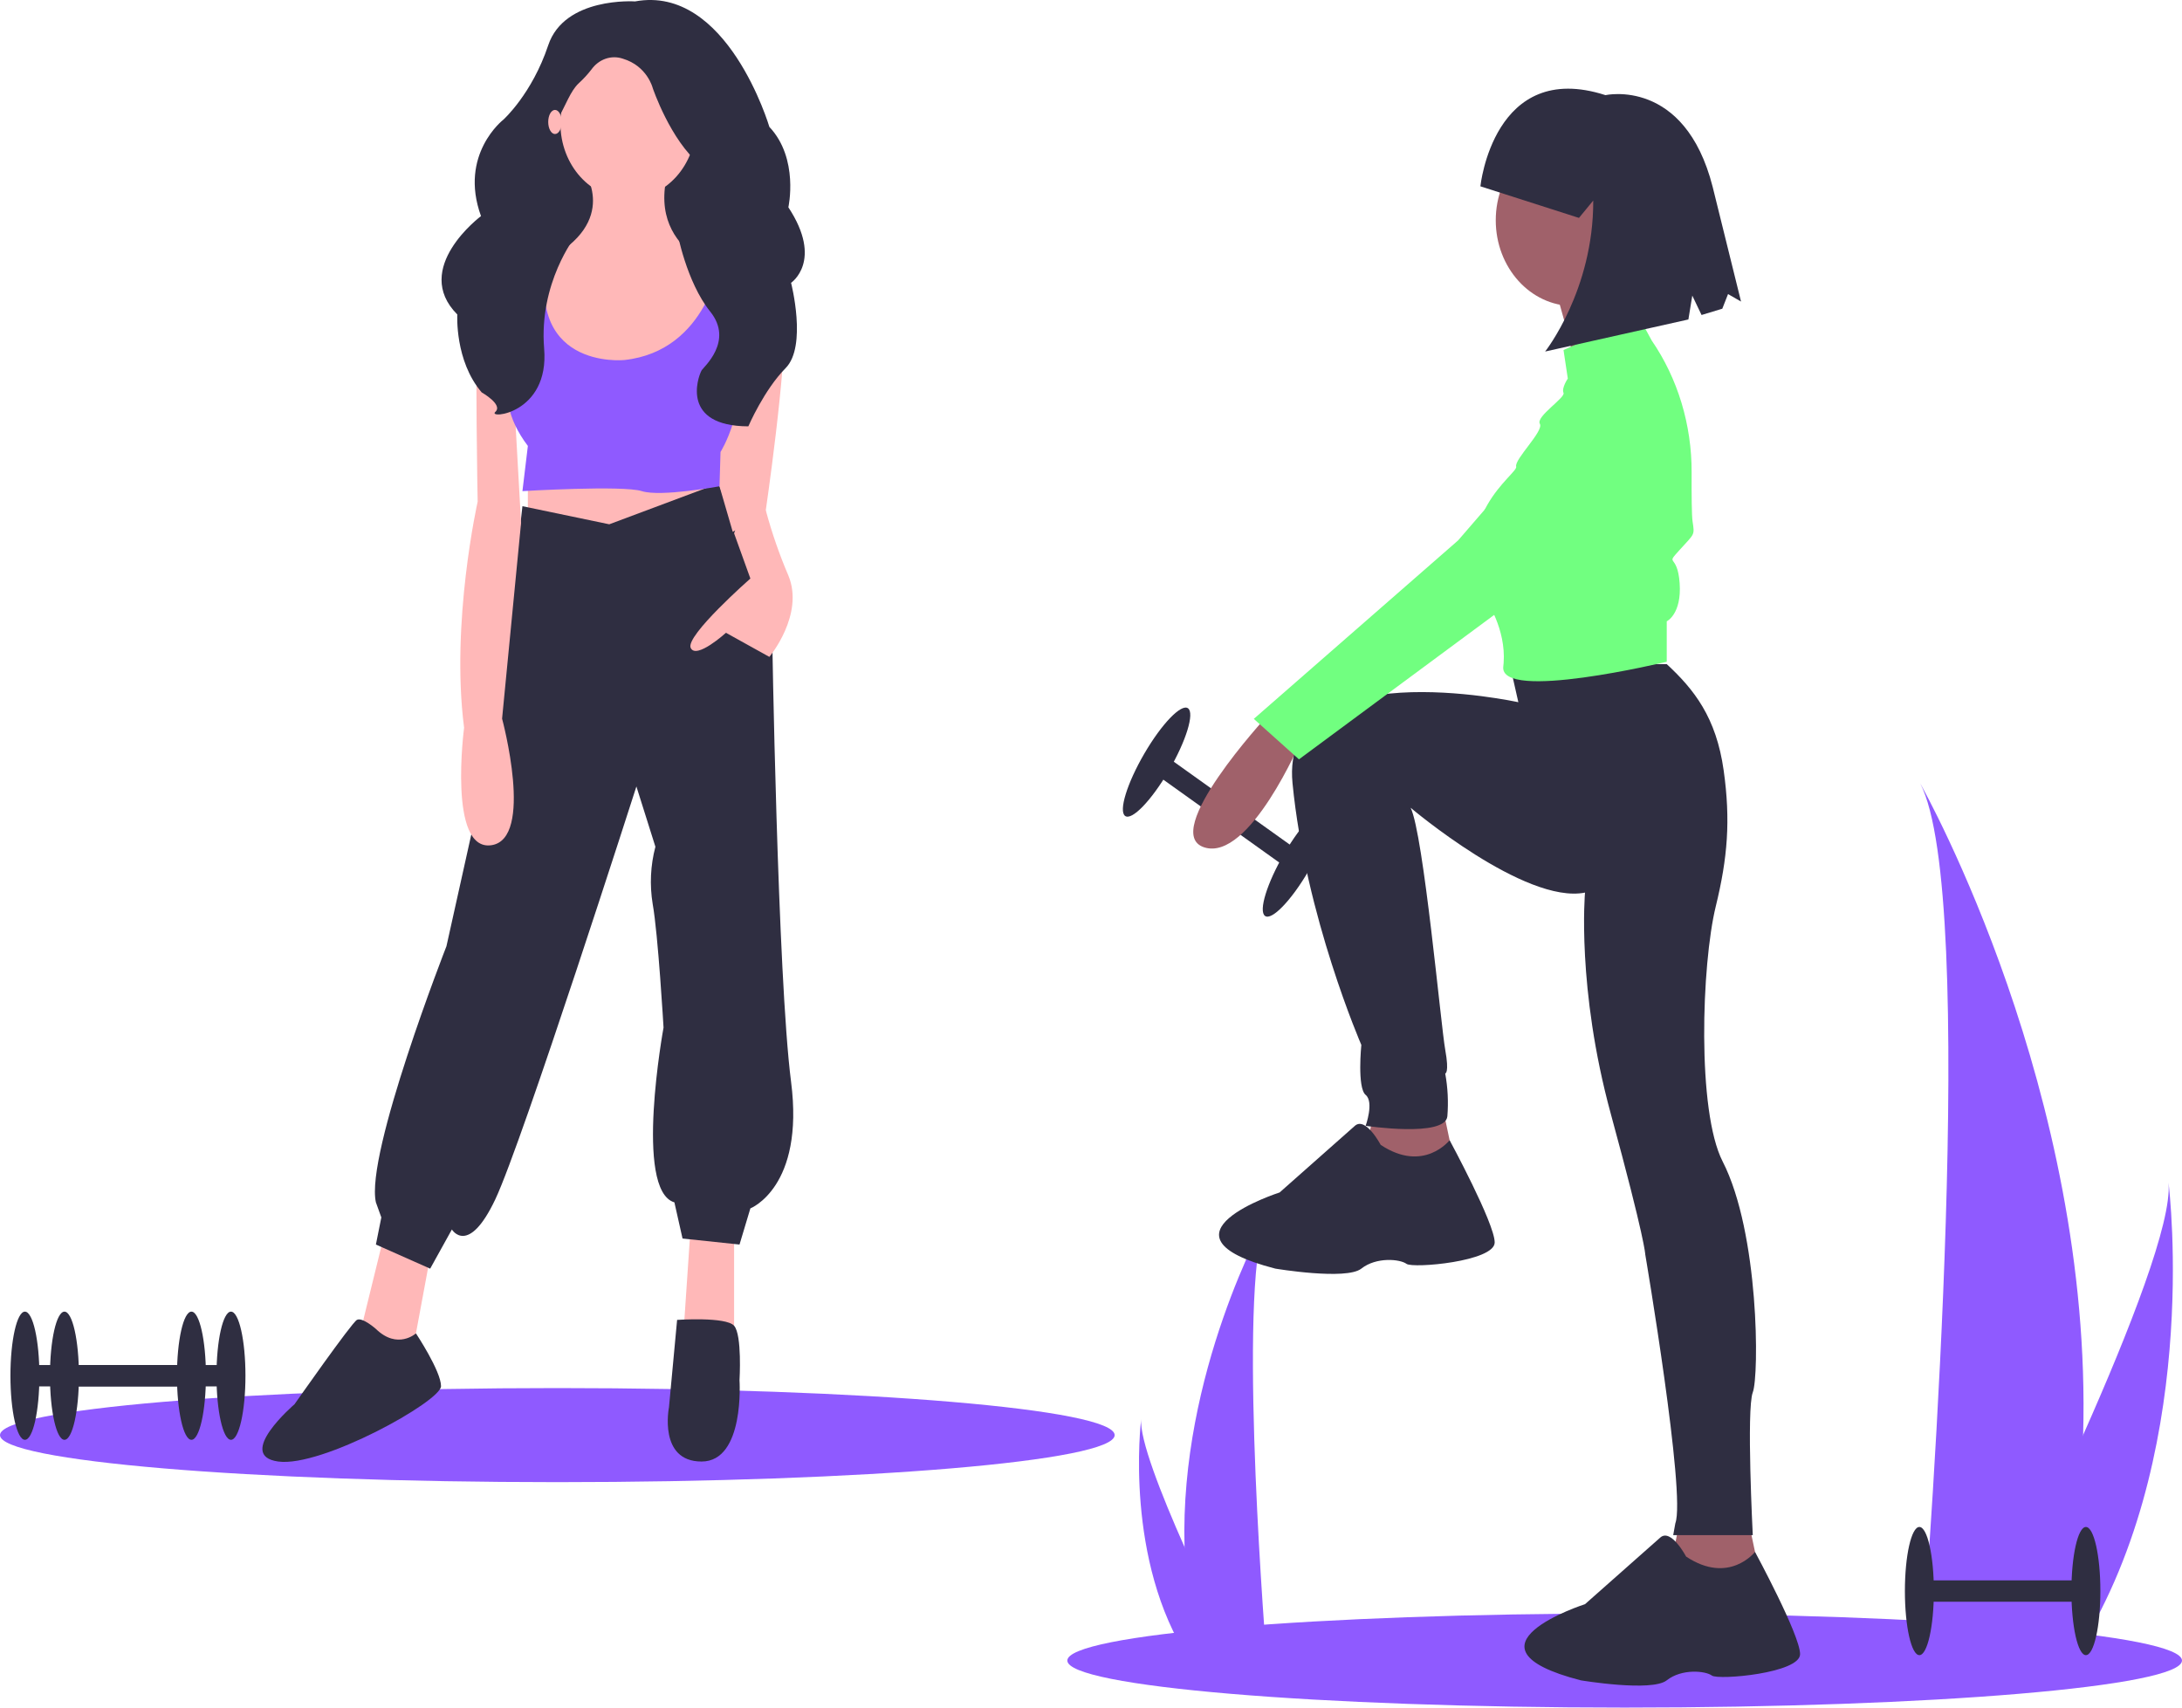 <svg width="253" height="198" viewBox="0 0 253 198" fill="none" xmlns="http://www.w3.org/2000/svg">
<g clip-path="url(#clip0)">
<path d="M134.711 87.331L133.497 89.412L149.716 101.005L150.931 98.924L134.711 87.331Z" fill="#2F2E41"/>
<path d="M151.734 100.972C153.747 97.525 154.747 94.278 153.968 93.722C153.189 93.165 150.926 95.509 148.913 98.956C146.901 102.404 145.901 105.65 146.68 106.207C147.459 106.764 149.722 104.42 151.734 100.972Z" fill="#2F2E41"/>
<path d="M135.514 89.38C137.527 85.932 138.527 82.686 137.748 82.129C136.969 81.572 134.706 83.916 132.694 87.364C130.681 90.811 129.681 94.057 130.46 94.614C131.239 95.171 133.502 92.827 135.514 89.38Z" fill="#2F2E41"/>
<path d="M188.378 198C224.068 198 253 195.558 253 192.546C253 189.534 224.068 187.092 188.378 187.092C152.689 187.092 123.757 189.534 123.757 192.546C123.757 195.558 152.689 198 188.378 198Z" fill="#8F5AFF"/>
<path d="M64.622 171.86C100.311 171.86 129.243 169.418 129.243 166.406C129.243 163.394 100.311 160.952 64.622 160.952C28.932 160.952 0 163.394 0 166.406C0 169.418 28.932 171.86 64.622 171.86Z" fill="#8F5AFF"/>
<path d="M241.535 166.394C241.323 175.157 239.997 183.842 237.595 192.195C237.54 192.389 237.483 192.58 237.425 192.773H222.721C222.737 192.6 222.752 192.406 222.768 192.195C223.749 179.723 229.401 103.814 222.643 90.833C223.233 91.886 242.675 126.765 241.535 166.394Z" fill="#8F5AFF"/>
<path d="M240.432 192.195C240.309 192.389 240.181 192.583 240.05 192.773H229.019C229.103 192.609 229.2 192.415 229.312 192.195C231.135 188.555 236.528 177.675 241.535 166.394C246.916 154.272 251.852 141.69 251.436 137.137C251.564 138.164 255.288 169.473 240.432 192.195Z" fill="#8F5AFF"/>
<path d="M137.346 179.384C137.454 183.832 138.127 188.24 139.346 192.48C139.374 192.578 139.403 192.675 139.432 192.774H146.896C146.888 192.685 146.88 192.587 146.872 192.48C146.374 186.149 143.505 147.619 146.936 141.03C146.636 141.565 136.768 159.269 137.346 179.384Z" fill="#8F5AFF"/>
<path d="M137.906 192.48C137.969 192.578 138.034 192.677 138.1 192.774H143.699C143.657 192.69 143.607 192.591 143.55 192.48C142.625 190.633 139.888 185.11 137.346 179.384C134.615 173.231 132.11 166.845 132.321 164.533C132.256 165.055 130.366 180.946 137.906 192.48Z" fill="#8F5AFF"/>
<path d="M146.872 83.08C146.872 83.08 134.403 96.602 139.64 98.257C144.877 99.913 150.862 85.84 150.862 85.84L146.872 83.08Z" fill="#A0616A"/>
<path d="M159.341 128.612L157.845 136.338L169.067 136.89L167.321 128.612H159.341Z" fill="#A0616A"/>
<path d="M194.753 176.351L193.257 184.077L204.479 184.629L202.733 176.351H194.753Z" fill="#A0616A"/>
<path d="M175.052 77.009L176.05 81.424C176.05 81.424 148.369 75.354 149.865 90.807C151.361 106.26 157.845 121.161 157.845 121.161C157.845 121.161 157.346 126.128 158.344 126.956C159.341 127.784 158.344 130.543 158.344 130.543C158.344 130.543 167.571 131.923 167.82 129.44C167.954 127.779 167.87 126.106 167.571 124.472C167.571 124.472 168.07 124.472 167.571 121.713C167.072 118.954 165.057 96.699 163.561 93.663C163.561 93.663 176.798 104.88 183.78 103.5C183.78 103.5 182.783 114.538 186.773 129.164C190.763 143.789 190.763 145.445 190.763 145.445C190.763 145.445 195.501 173.315 194.254 176.627L194.005 178.006H203.232C203.232 178.006 202.484 163.381 203.232 161.45C203.98 159.518 203.98 142.961 199.741 134.683C196.739 128.82 197.298 111.822 198.94 105.103C200.319 99.461 200.667 95.118 199.859 89.342C198.994 83.165 196.413 79.936 193.257 77.009H175.052Z" fill="#2F2E41"/>
<path d="M182.409 35.479C187.367 35.479 191.387 31.031 191.387 25.545C191.387 20.058 187.367 15.611 182.409 15.611C177.451 15.611 173.431 20.058 173.431 25.545C173.431 31.031 177.451 35.479 182.409 35.479Z" fill="#A0616A"/>
<path d="M180.04 32.582C180.04 32.582 182.783 41.412 182.534 43.068C182.284 44.723 190.514 39.756 190.514 39.756C190.514 39.756 187.272 30.926 188.269 28.442L180.04 32.582Z" fill="#A0616A"/>
<path d="M190.015 36.721L181.287 40.584L181.785 43.895C181.785 43.895 181.037 44.999 181.287 45.551C181.536 46.103 178.045 48.311 178.544 49.139C179.042 49.966 175.551 53.278 175.8 54.106C176.05 54.934 167.82 59.901 172.309 69.559C172.309 69.559 174.636 72.907 174.345 76.866C174.335 77.005 174.321 77.145 174.304 77.285C173.805 81.424 193.257 76.733 193.257 76.733V72.042C193.257 72.042 195.003 71.214 194.753 67.627C194.504 64.04 193.008 65.695 194.753 63.764C196.499 61.832 196.499 62.108 196.25 60.453C196.15 59.791 196.13 57.414 196.142 54.797C196.165 49.266 194.537 43.882 191.511 39.48L190.015 36.721Z" fill="#71FF80"/>
<path d="M185.277 43.895L169.067 62.66L145.376 83.356L150.613 88.047L194.254 55.761C194.254 55.761 197.995 38.101 185.277 43.895Z" fill="#71FF80"/>
<path d="M160.089 132.751C160.089 132.751 158.344 129.44 157.097 130.543L148.369 138.27C148.369 138.27 132.907 143.237 147.87 147.1C147.87 147.1 156.099 148.48 157.845 147.1C159.591 145.72 162.334 145.996 163.082 146.548C163.83 147.1 173.307 146.272 173.307 144.065C173.307 141.857 168.08 132.209 168.08 132.209C168.08 132.209 165.077 136.062 160.089 132.751Z" fill="#2F2E41"/>
<path d="M195.501 180.49C195.501 180.49 193.756 177.179 192.509 178.282L183.78 186.009C183.78 186.009 168.319 190.976 183.282 194.839C183.282 194.839 191.511 196.219 193.257 194.839C195.003 193.46 197.746 193.736 198.494 194.288C199.242 194.839 208.718 194.012 208.718 191.804C208.718 189.596 203.492 179.948 203.492 179.948C203.492 179.948 200.489 183.801 195.501 180.49Z" fill="#2F2E41"/>
<path d="M171.65 21.605C171.65 21.605 173.168 6.84 186.15 11.032C186.15 11.032 195.335 8.965 198.579 21.658L201.871 34.966L200.364 34.099L199.698 35.796L197.293 36.525L196.219 34.275L195.767 37.044L179.156 40.761C179.156 40.761 184.774 33.658 184.734 23.256L183.079 25.267L171.65 21.605Z" fill="#2F2E41"/>
<path d="M82.443 9.599H61.677V38.254H82.443V9.599Z" fill="#2F2E41"/>
<path d="M44.529 143.261L41.697 154.793L46.417 158.636L47.675 157.588L49.878 145.707L44.529 143.261Z" fill="#FFB8B8"/>
<path d="M80.083 142.213L79.139 156.19H85.117V143.261L80.083 142.213Z" fill="#FFB8B8"/>
<path d="M61.205 53.804V62.19L72.846 64.287L82.914 59.744L81.027 54.502L61.205 53.804Z" fill="#FFB8B8"/>
<path d="M70.644 60.793L60.575 58.696L58.058 81.41L51.766 109.715C51.766 109.715 42.327 133.826 43.585 139.417L44.215 141.164L43.585 144.309L49.878 147.105L52.395 142.562C52.395 142.562 54.283 145.707 57.429 139.068C60.575 132.428 73.79 91.194 73.79 91.194L75.993 98.183C75.423 100.339 75.315 102.612 75.678 104.822C76.307 108.317 76.936 119.15 76.936 119.15C76.936 119.15 73.475 138.019 78.195 139.417L79.139 143.611L85.746 144.309L87.005 140.116C87.005 140.116 93.297 137.67 91.724 125.44C90.151 113.209 89.522 73.023 89.522 73.023L83.323 56.049L70.644 60.793Z" fill="#2F2E41"/>
<path d="M43.585 154.094C43.585 154.094 42.012 152.696 41.383 153.046C40.754 153.395 34.146 162.83 34.146 162.83C34.146 162.83 27.224 168.77 32.258 169.469C37.293 170.168 51.136 162.481 51.136 160.733C51.136 158.986 48.228 154.61 48.228 154.61C48.228 154.61 46.102 156.54 43.585 154.094Z" fill="#2F2E41"/>
<path d="M78.51 153.046C78.51 153.046 84.173 152.655 85.117 153.724C86.061 154.793 85.746 160.034 85.746 160.034C85.746 160.034 86.376 169.469 81.341 169.469C76.307 169.469 77.566 163.179 77.566 163.179L78.51 153.046Z" fill="#2F2E41"/>
<path d="M72.846 23.053C77.19 23.053 80.712 19.142 80.712 14.317C80.712 9.492 77.19 5.581 72.846 5.581C68.502 5.581 64.98 9.492 64.98 14.317C64.98 19.142 68.502 23.053 72.846 23.053Z" fill="#FFB8B8"/>
<path d="M67.655 19.733C67.655 19.733 72.06 25.674 63.25 30.216C54.44 34.759 69.543 53.629 69.543 53.629C69.543 53.629 87.162 46.291 85.589 31.964C85.589 31.964 74.891 29.867 77.409 20.082L67.655 19.733Z" fill="#FFB8B8"/>
<path d="M62.935 29.867C62.935 29.867 55.699 28.819 55.384 35.458C55.069 42.097 55.384 58.172 55.384 58.172C55.384 58.172 52.238 72.15 53.811 84.38C53.811 84.38 51.923 98.707 56.957 98.008C61.991 97.309 58.216 83.332 58.216 83.332L60.418 60.618L59.474 43.845L63.565 33.711L62.935 29.867Z" fill="#FFB8B8"/>
<path d="M83.762 31.411C83.762 31.411 90.623 31.265 90.938 36.856C91.252 42.447 88.735 59.57 88.735 59.57L84.96 61.666L81.499 49.785L83.762 31.411Z" fill="#FFB8B8"/>
<path d="M85.746 60.094L85.117 61.841L87.005 67.083C87.005 67.083 79.454 73.722 80.083 75.12C80.712 76.517 84.173 73.373 84.173 73.373L89.207 76.168C89.207 76.168 93.297 71.276 91.41 66.733C90.364 64.291 89.489 61.764 88.793 59.173C88.793 59.173 86.061 59.045 85.746 60.094Z" fill="#FFB8B8"/>
<path d="M61.519 28.644L60.575 40.175C60.575 40.175 56.171 45.068 61.205 51.707L60.575 56.949C60.575 56.949 72.217 56.25 74.419 56.949C76.622 57.648 83.424 56.386 83.424 56.386L83.544 52.406C83.544 52.406 86.69 47.514 85.746 40.175C84.802 32.837 85.746 30.391 85.746 30.391L83.544 30.042C83.544 30.042 82.128 40.7 72.374 41.748C72.374 41.748 60.261 42.971 63.722 28.644L61.519 28.644Z" fill="#8F5AFF"/>
<path d="M73.633 0.164C73.633 0.164 65.452 -0.399 63.565 5.251C61.677 10.901 58.373 13.867 58.373 13.867C58.373 13.867 53.169 17.884 55.771 25.056C55.771 25.056 47.675 31.099 53.024 36.466C53.024 36.466 52.71 41.833 55.856 45.505C55.856 45.505 58.373 46.918 57.429 47.765C56.485 48.613 63.722 48.048 63.093 40.421C62.463 32.794 66.711 27.421 66.711 27.421C66.711 27.421 62.621 17.532 64.508 14.142C65.655 12.084 66.147 10.549 67.098 9.661C67.628 9.178 68.12 8.645 68.567 8.069C68.989 7.475 69.564 7.037 70.215 6.811C70.866 6.585 71.564 6.583 72.217 6.804C75.049 7.652 75.678 10.194 75.678 10.194C75.678 10.194 77.723 16.268 81.184 19.093C84.645 21.918 78.51 26.861 78.51 26.861C78.51 26.861 79.576 32.681 82.347 36.127C85.117 39.573 81.548 42.577 81.341 42.963C80.869 43.845 78.985 49.411 86.77 49.436C86.77 49.436 88.578 45.223 91.095 42.681C93.612 40.138 91.724 32.794 91.724 32.794C91.724 32.794 95.5 30.251 91.41 24.036C91.41 24.036 92.668 18.387 89.207 14.714C89.207 14.714 84.33 -1.813 73.633 0.164Z" fill="#2F2E41"/>
<path d="M64.351 15.54C64.786 15.54 65.138 14.914 65.138 14.142C65.138 13.37 64.786 12.744 64.351 12.744C63.917 12.744 63.565 13.37 63.565 14.142C63.565 14.914 63.917 15.54 64.351 15.54Z" fill="#FFB8B8"/>
<path d="M26.781 158.281H7.473V160.758H26.781V158.281Z" fill="#2F2E41"/>
<path d="M26.781 166.951C27.709 166.951 28.46 163.624 28.46 159.519C28.46 155.415 27.709 152.088 26.781 152.088C25.854 152.088 25.102 155.415 25.102 159.519C25.102 163.624 25.854 166.951 26.781 166.951Z" fill="#2F2E41"/>
<path d="M7.473 166.951C8.4 166.951 9.152 163.624 9.152 159.519C9.152 155.415 8.4 152.088 7.473 152.088C6.545 152.088 5.794 155.415 5.794 159.519C5.794 163.624 6.545 166.951 7.473 166.951Z" fill="#2F2E41"/>
<path d="M22.198 158.281H2.889V160.758H22.198V158.281Z" fill="#2F2E41"/>
<path d="M22.198 166.951C23.125 166.951 23.877 163.624 23.877 159.519C23.877 155.415 23.125 152.088 22.198 152.088C21.27 152.088 20.519 155.415 20.519 159.519C20.519 163.624 21.27 166.951 22.198 166.951Z" fill="#2F2E41"/>
<path d="M2.889 166.951C3.816 166.951 4.568 163.624 4.568 159.519C4.568 155.415 3.816 152.088 2.889 152.088C1.962 152.088 1.21 155.415 1.21 159.519C1.21 163.624 1.962 166.951 2.889 166.951Z" fill="#2F2E41"/>
<path d="M241.857 183.25H222.549V185.727H241.857V183.25Z" fill="#2F2E41"/>
<path d="M241.857 191.92C242.785 191.92 243.536 188.593 243.536 184.489C243.536 180.384 242.785 177.057 241.857 177.057C240.93 177.057 240.178 180.384 240.178 184.489C240.178 188.593 240.93 191.92 241.857 191.92Z" fill="#2F2E41"/>
<path d="M222.549 191.92C223.476 191.92 224.228 188.593 224.228 184.489C224.228 180.384 223.476 177.057 222.549 177.057C221.621 177.057 220.87 180.384 220.87 184.489C220.87 188.593 221.621 191.92 222.549 191.92Z" fill="#2F2E41"/>
</g>
<defs>
<clipPath id="clip0">
<rect width="253" height="198" fill="white"/>
</clipPath>
</defs>
</svg>
